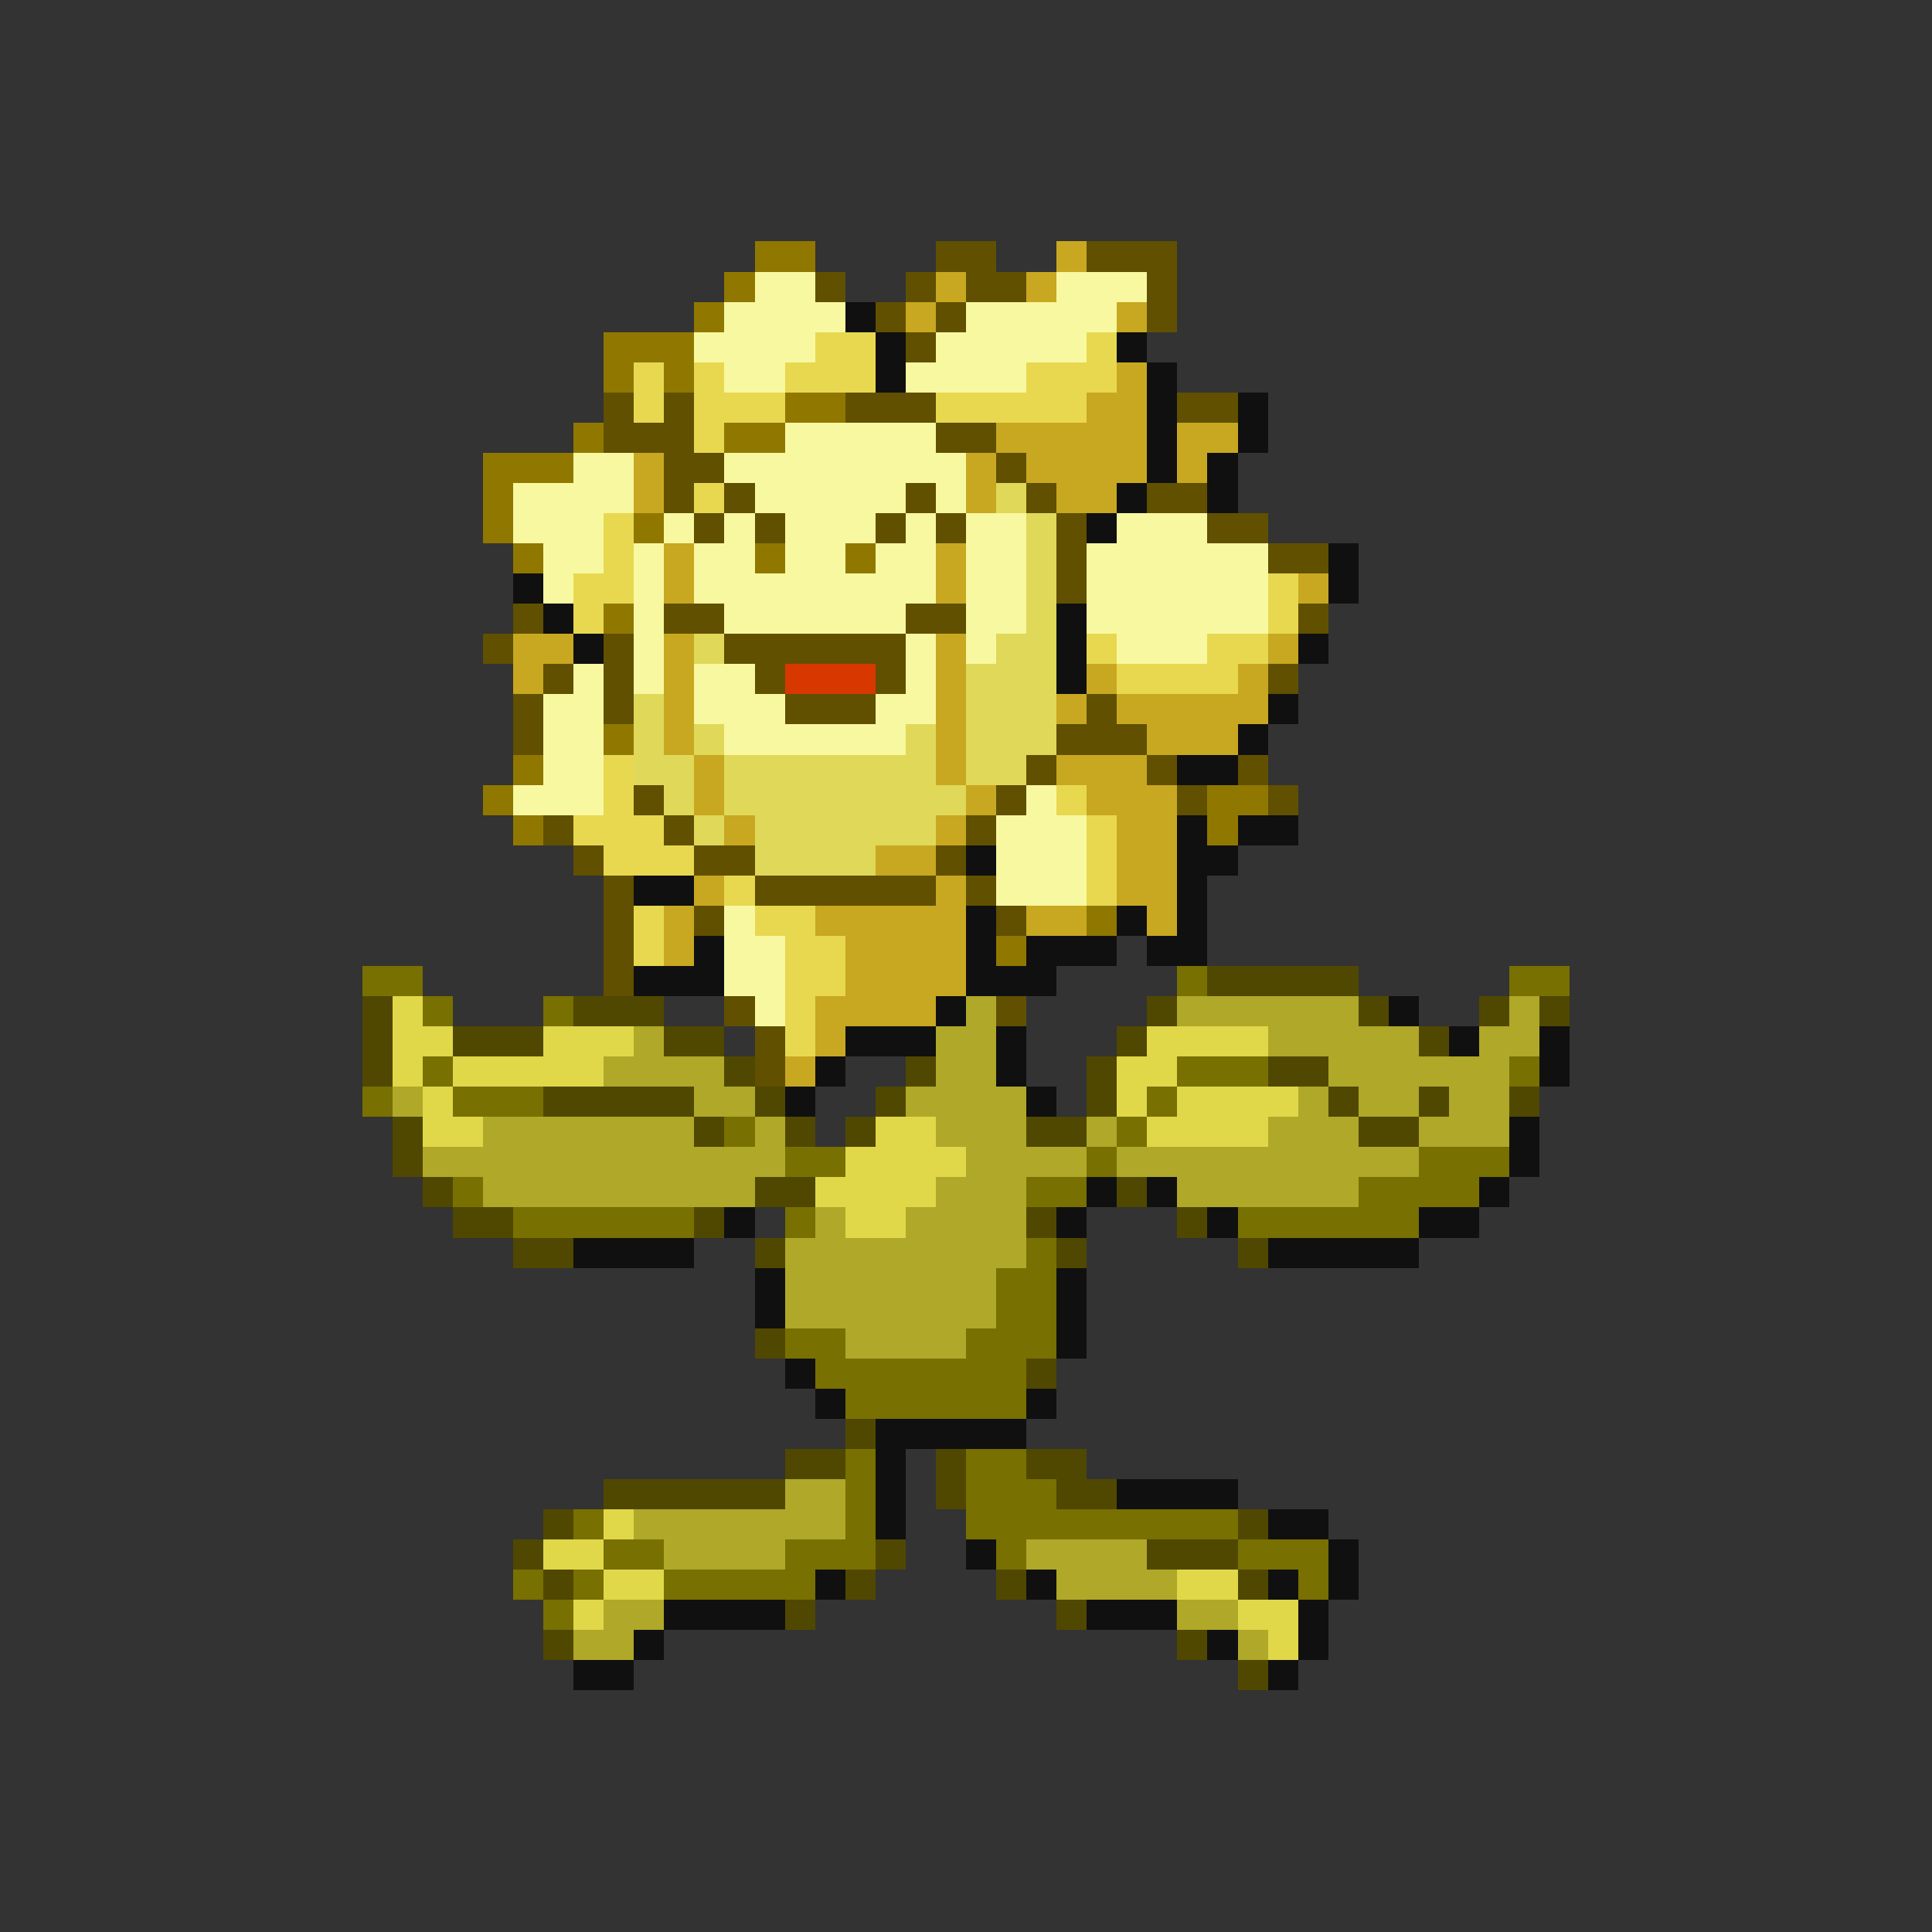 <svg xmlns="http://www.w3.org/2000/svg" viewBox="0 -0.5 64 64" shape-rendering="crispEdges">
<rect x="0" y="-0.5" width="64" height="64" fill="#333333" stroke="none"/>
<path stroke="#907800" d="M25 8h2M24 9h1M23 10h1M20 11h3M20 12h1M22 12h1M26 13h2M19 14h1M24 14h2M16 15h3M16 16h1M16 17h1M21 17h1M17 18h1M25 18h1M28 18h1M20 20h1M20 24h1M17 25h1M16 26h1M40 26h2M17 27h1M40 27h1M36 30h1M33 31h1" />
<path stroke="#605000" d="M31 8h2M36 8h3M27 9h1M30 9h1M32 9h2M38 9h1M29 10h1M31 10h1M38 10h1M30 11h1M20 13h1M22 13h1M28 13h3M39 13h2M20 14h3M31 14h2M22 15h2M33 15h1M22 16h1M24 16h1M30 16h1M34 16h1M38 16h2M23 17h1M25 17h1M29 17h1M31 17h1M35 17h1M40 17h2M35 18h1M42 18h2M35 19h1M17 20h1M22 20h2M30 20h2M43 20h1M16 21h1M20 21h1M24 21h6M18 22h1M20 22h1M25 22h1M29 22h1M42 22h1M17 23h1M20 23h1M26 23h3M36 23h1M17 24h1M35 24h3M34 25h1M38 25h1M41 25h1M21 26h1M33 26h1M39 26h1M42 26h1M18 27h1M22 27h1M32 27h1M19 28h1M23 28h2M31 28h1M20 29h1M25 29h6M32 29h1M20 30h1M23 30h1M33 30h1M20 31h1M20 32h1M24 33h1M33 33h1M25 34h1M25 35h1" />
<path stroke="#c8a820" d="M35 8h1M31 9h1M34 9h1M30 10h1M37 10h1M37 12h1M36 13h2M33 14h5M39 14h2M21 15h1M32 15h1M34 15h4M39 15h1M21 16h1M32 16h1M35 16h2M22 18h1M31 18h1M22 19h1M31 19h1M43 19h1M17 21h2M22 21h1M31 21h1M42 21h1M17 22h1M22 22h1M31 22h1M36 22h1M41 22h1M22 23h1M31 23h1M35 23h1M37 23h5M22 24h1M31 24h1M38 24h3M23 25h1M31 25h1M35 25h3M23 26h1M32 26h1M36 26h3M24 27h1M31 27h1M37 27h2M29 28h2M37 28h2M23 29h1M31 29h1M37 29h2M22 30h1M27 30h5M34 30h2M38 30h1M22 31h1M28 31h4M28 32h4M27 33h4M27 34h1M26 35h1" />
<path stroke="#f8f8a0" d="M25 9h2M35 9h3M24 10h4M32 10h5M23 11h4M31 11h5M24 12h2M30 12h4M26 14h5M19 15h2M24 15h8M17 16h4M25 16h5M31 16h1M17 17h3M22 17h1M24 17h1M26 17h3M30 17h1M32 17h2M37 17h3M18 18h2M21 18h1M23 18h2M26 18h2M29 18h2M32 18h2M36 18h6M18 19h1M21 19h1M23 19h8M32 19h2M36 19h6M21 20h1M24 20h6M32 20h2M36 20h6M21 21h1M30 21h1M32 21h1M37 21h3M19 22h1M21 22h1M23 22h2M30 22h1M18 23h2M23 23h3M29 23h2M18 24h2M24 24h6M18 25h2M17 26h3M34 26h1M33 27h3M33 28h3M33 29h3M24 30h1M24 31h2M24 32h2M25 33h1" />
<path stroke="#101010" d="M28 10h1M29 11h1M37 11h1M29 12h1M38 12h1M38 13h1M41 13h1M38 14h1M41 14h1M38 15h1M40 15h1M37 16h1M40 16h1M36 17h1M44 18h1M17 19h1M44 19h1M18 20h1M35 20h1M19 21h1M35 21h1M43 21h1M35 22h1M42 23h1M41 24h1M39 25h2M39 27h1M41 27h2M32 28h1M39 28h2M21 29h2M39 29h1M32 30h1M37 30h1M39 30h1M23 31h1M32 31h1M34 31h3M38 31h2M21 32h3M32 32h3M31 33h1M46 33h1M28 34h3M33 34h1M48 34h1M51 34h1M27 35h1M33 35h1M51 35h1M26 36h1M34 36h1M50 37h1M50 38h1M36 39h1M38 39h1M49 39h1M24 40h1M35 40h1M40 40h1M47 40h2M19 41h4M42 41h5M25 42h1M35 42h1M25 43h1M35 43h1M35 44h1M26 45h1M27 46h1M34 46h1M29 47h5M29 48h1M29 49h1M37 49h4M29 50h1M42 50h2M32 51h1M44 51h1M27 52h1M34 52h1M42 52h1M44 52h1M22 53h4M36 53h3M43 53h1M21 54h1M40 54h1M43 54h1M19 55h2M42 55h1" />
<path stroke="#e8d850" d="M27 11h2M36 11h1M21 12h1M23 12h1M26 12h3M34 12h3M21 13h1M23 13h3M31 13h5M23 14h1M23 16h1M20 17h1M20 18h1M19 19h2M42 19h1M19 20h1M42 20h1M36 21h1M40 21h2M37 22h4M20 25h1M20 26h1M35 26h1M19 27h3M36 27h1M20 28h3M36 28h1M24 29h1M36 29h1M21 30h1M25 30h2M21 31h1M26 31h2M26 32h2M26 33h1M26 34h1" />
<path stroke="#e0d858" d="M33 16h1M34 17h1M34 18h1M34 19h1M34 20h1M23 21h1M33 21h2M32 22h3M21 23h1M32 23h3M21 24h1M23 24h1M30 24h1M32 24h3M21 25h2M24 25h7M32 25h2M22 26h1M24 26h8M23 27h1M25 27h6M25 28h4" />
<path stroke="#d83800" d="M26 22h3" />
<path stroke="#787000" d="M12 32h2M39 32h1M50 32h2M14 33h1M18 33h1M14 35h1M39 35h3M50 35h1M12 36h1M15 36h3M38 36h1M24 37h1M37 37h1M26 38h2M36 38h1M47 38h3M15 39h1M34 39h2M45 39h4M17 40h6M26 40h1M41 40h6M34 41h1M33 42h2M33 43h2M26 44h2M32 44h3M27 45h7M28 46h6M28 48h1M32 48h2M28 49h1M32 49h3M19 50h1M28 50h1M32 50h9M20 51h2M26 51h3M33 51h1M41 51h3M17 52h1M19 52h1M22 52h5M43 52h1M18 53h1" />
<path stroke="#504800" d="M40 32h5M12 33h1M19 33h3M38 33h1M45 33h1M49 33h1M51 33h1M12 34h1M15 34h3M22 34h2M37 34h1M47 34h1M12 35h1M24 35h1M30 35h1M36 35h1M42 35h2M18 36h5M25 36h1M29 36h1M36 36h1M44 36h1M47 36h1M50 36h1M13 37h1M23 37h1M26 37h1M28 37h1M34 37h2M45 37h2M13 38h1M14 39h1M25 39h2M37 39h1M15 40h2M23 40h1M34 40h1M39 40h1M17 41h2M25 41h1M35 41h1M41 41h1M25 44h1M34 45h1M28 47h1M26 48h2M31 48h1M34 48h2M20 49h6M31 49h1M35 49h2M18 50h1M41 50h1M17 51h1M29 51h1M38 51h3M18 52h1M28 52h1M33 52h1M41 52h1M26 53h1M35 53h1M18 54h1M39 54h1M41 55h1" />
<path stroke="#e0d848" d="M13 33h1M13 34h2M18 34h3M38 34h4M13 35h1M15 35h5M37 35h2M14 36h1M37 36h1M39 36h4M14 37h2M29 37h2M38 37h4M28 38h4M27 39h4M28 40h2M20 50h1M18 51h2M20 52h2M39 52h2M19 53h1M41 53h2M42 54h1" />
<path stroke="#b0a828" d="M32 33h1M39 33h6M50 33h1M21 34h1M31 34h2M42 34h5M49 34h2M20 35h4M31 35h2M44 35h6M13 36h1M23 36h2M30 36h4M43 36h1M45 36h2M48 36h2M16 37h7M25 37h1M31 37h3M36 37h1M42 37h3M47 37h3M14 38h12M32 38h4M37 38h10M16 39h9M31 39h3M39 39h6M27 40h1M30 40h4M26 41h8M26 42h7M26 43h7M28 44h4M26 49h2M21 50h7M22 51h4M34 51h4M35 52h4M20 53h2M39 53h2M19 54h2M41 54h1" />
</svg>